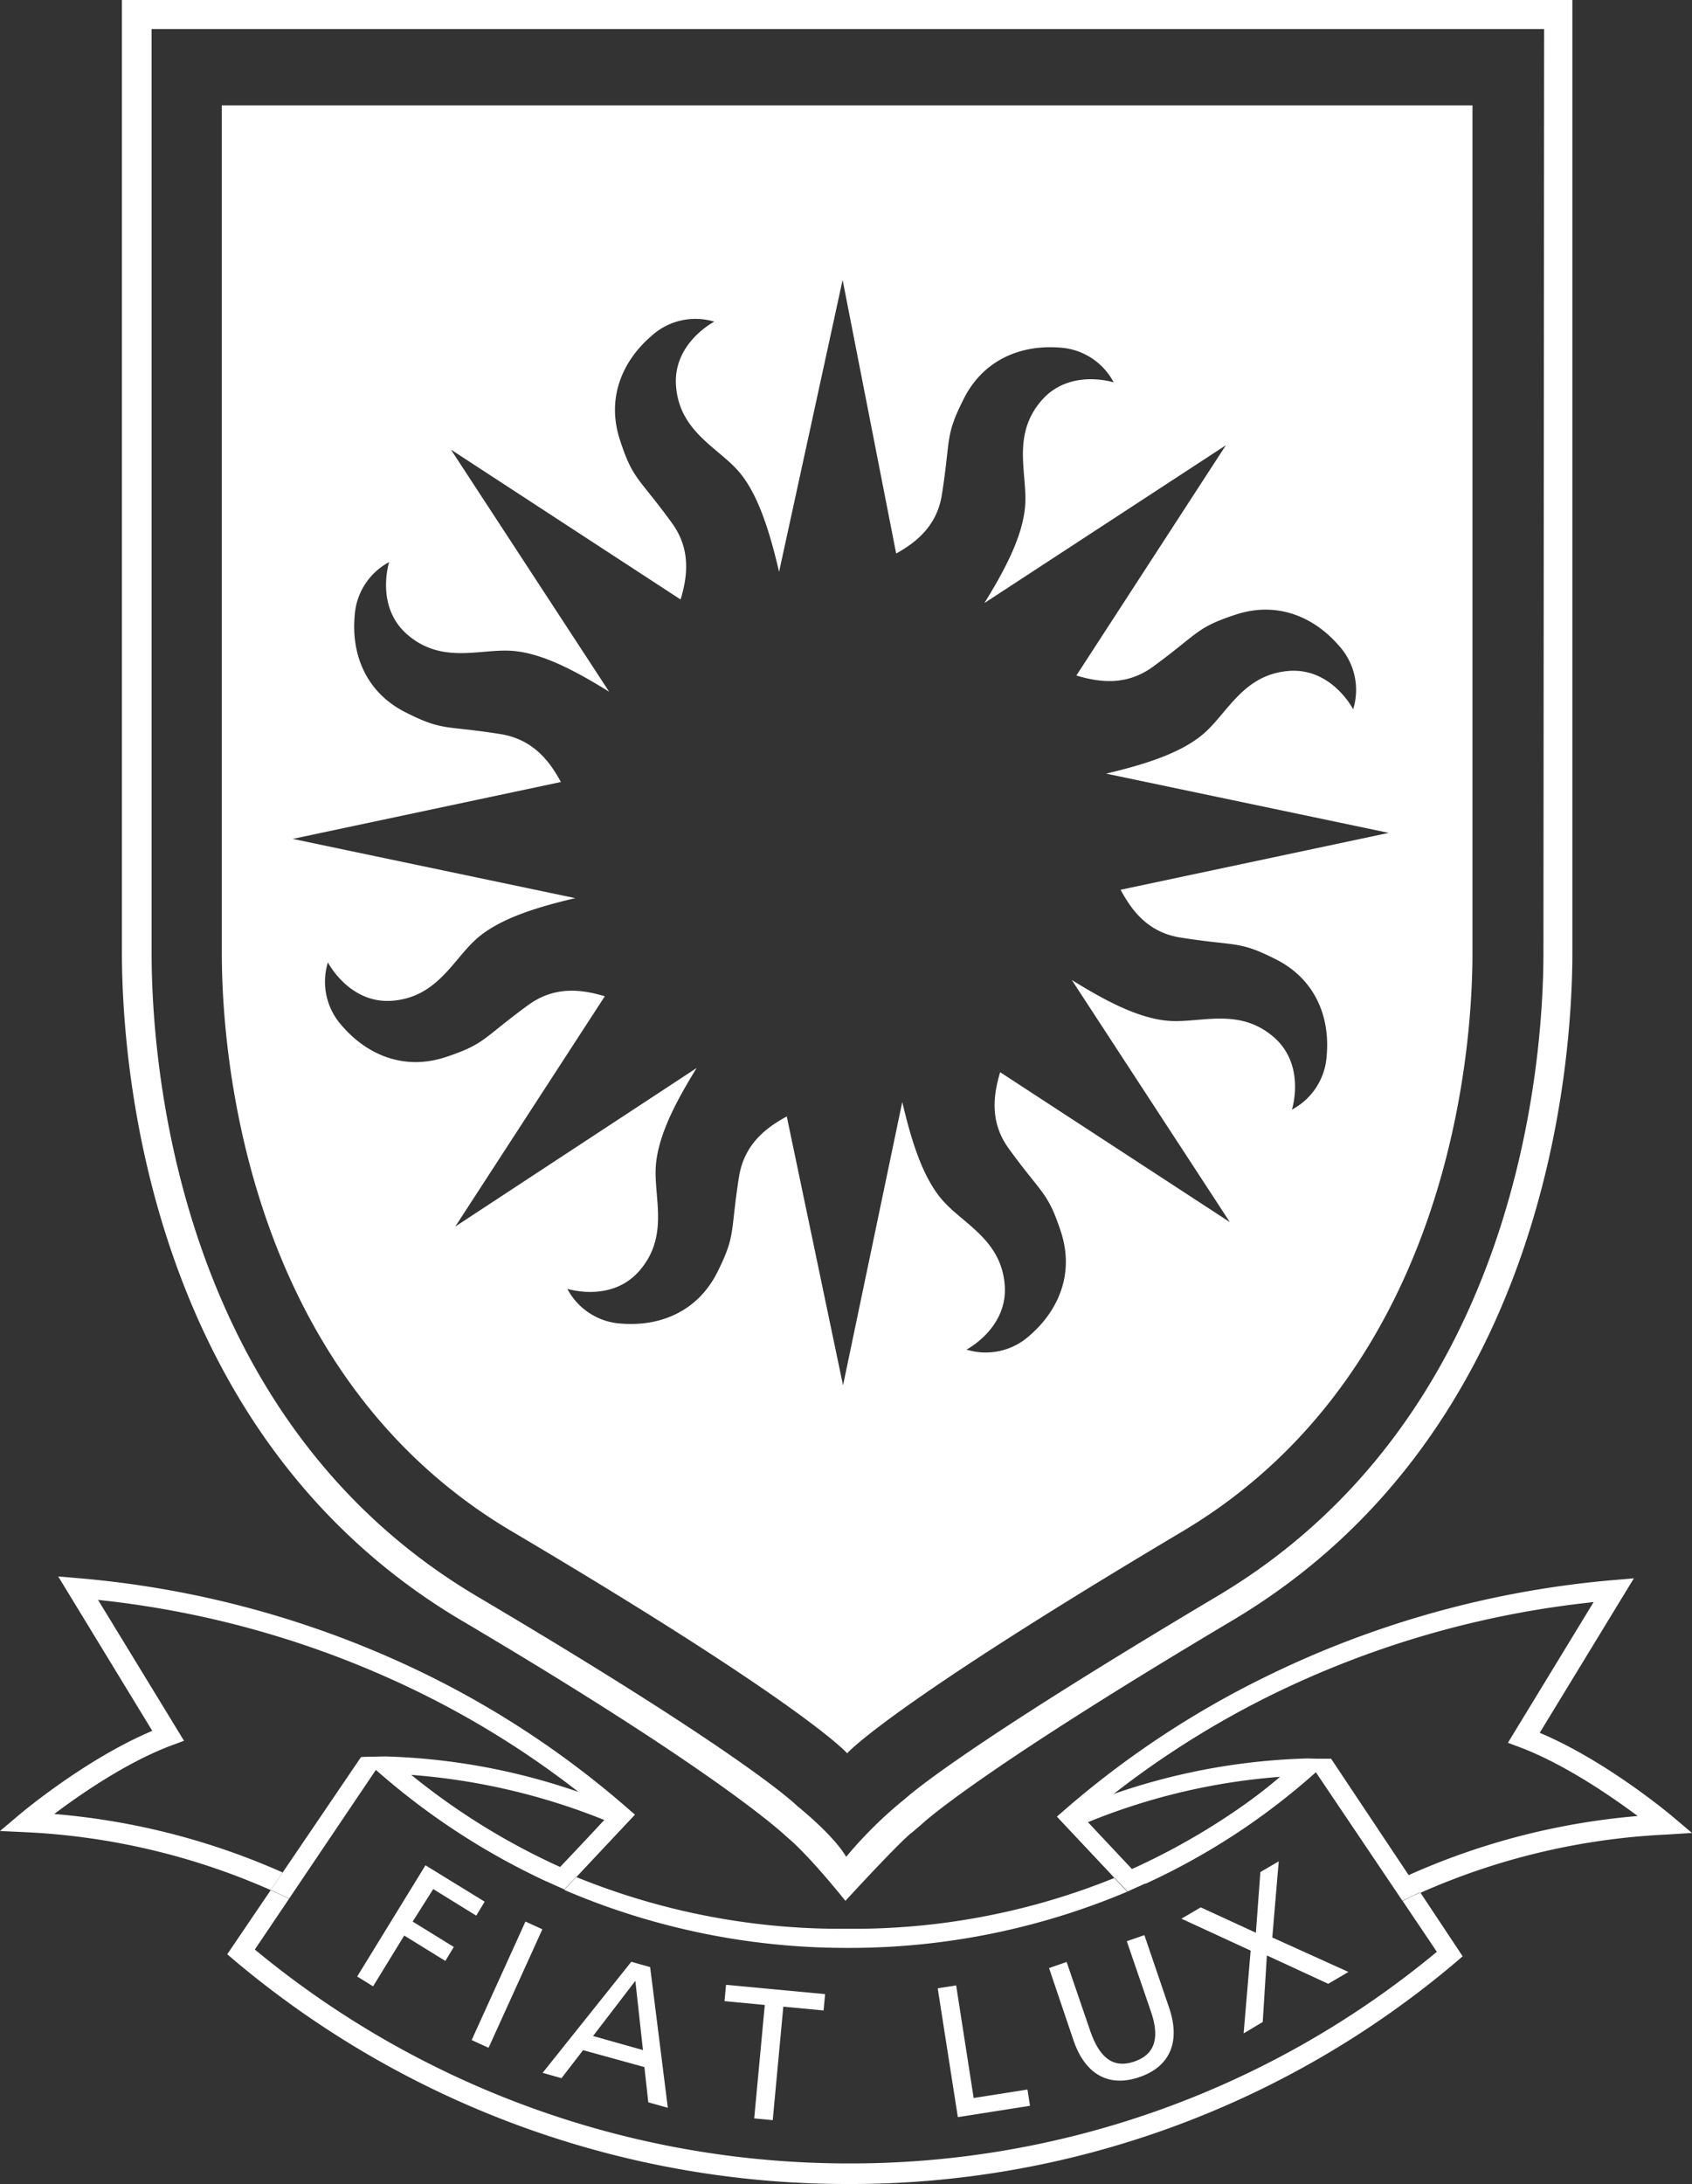 <svg id="Layer_2_copy_3" data-name="Layer 2 copy 3" xmlns="http://www.w3.org/2000/svg" viewBox="0 0 200 258"><rect x="0" y="0" width="200" height="258" fill="#333333" stroke="none"/><defs><style>.cls-1{fill:#fff;}</style></defs><title>logo_rgb_bw_reverse</title><path class="cls-1" d="M154.51,207.73a76.18,76.18,0,0,0-27.78,6.09l-1.79.78,8.34,8.85.45-.21a83.2,83.2,0,0,0,19.57-12.06l4-3.38ZM133.78,220.8l-5.21-5.53a74.87,74.87,0,0,1,22.87-5.38A80.71,80.71,0,0,1,133.78,220.8Z"/><path class="cls-1" d="M184.15,0H14.41V112.52c0,12.94,2.9,56.89,40.19,78.94C84.8,209.3,92.53,216.54,93,217c2.57,2.08,6.93,7.55,6.93,7.55s6.52-7.1,7.89-8.09l1.08-.92c-.12.12,5.59-5.58,36.8-24.13,37.27-22.15,40.16-66,40.16-78.93V0Zm-1.71,112.52c0,12.46-2.78,54.74-38.49,76-27.49,16.34-35.25,22.45-37,24l-.43.35a49.87,49.87,0,0,0-6.5,6.48c-1.54-2.63-5.78-6-5.78-6l0,0c-.64-.62-7.11-6.6-37.82-24.75-35.73-21.13-38.5-63.5-38.5-76V3.43h164.6Z"/><path class="cls-1" d="M26.22,12.45V112.52c0,7,.73,48.55,34.26,68.37,34.76,20.55,39.66,26.23,39.66,26.23s4.56-5.37,39.66-26.23c33.48-19.91,34.25-61.39,34.25-68.37V12.45Zm113.29,98.3c6.71,1.07,6.86.33,11.31,2.58,4.64,2.34,6.4,6.79,6,11.34a7.74,7.74,0,0,1-4.11,6.41s1.7-5.27-2.19-8.6c-4.07-3.48-8.56-1.63-12.28-1.88s-7.86-2.55-11.55-4.83l18.68,28.6-27.15-17.71c-.78,2.62-1.28,5.84,1,9,4,5.51,4.61,5.09,6.18,9.84,1.62,4.93-.27,9.33-3.73,12.3a7.71,7.71,0,0,1-7.43,1.63s4.92-2.53,4.52-7.64c-.42-5.34-4.9-7.2-7.35-10s-3.76-7.38-4.76-11.61l-7,33.47L93,131.89c-2.4,1.3-5,3.22-5.64,7.08-1.07,6.72-.34,6.87-2.58,11.34-2.34,4.64-6.78,6.41-11.32,6.05a7.71,7.71,0,0,1-6.4-4.11s5.27,1.7,8.58-2.2c3.47-4.08,1.62-8.57,1.88-12.3s2.54-7.87,4.82-11.58L53.82,144.89l17.67-27.2c-2.61-.78-5.83-1.28-9,1-5.49,4-5.08,4.62-9.82,6.19-4.93,1.62-9.32-.28-12.28-3.74a7.74,7.74,0,0,1-1.63-7.45s2.53,4.93,7.62,4.53c5.34-.42,7.19-4.91,10-7.36S63.76,107.1,68,106.1l-33.4-7,31.7-6.72c-1.3-2.4-3.22-5-7.07-5.65-6.7-1.07-6.85-.33-11.31-2.59-4.63-2.34-6.4-6.79-6-11.34A7.73,7.73,0,0,1,46,66.4s-1.7,5.28,2.19,8.6c4.07,3.48,8.56,1.63,12.28,1.88S68.29,79.43,72,81.71L53.3,53.11,80.45,70.82c.78-2.61,1.28-5.84-1-9-4-5.51-4.62-5.09-6.17-9.84-1.62-4.94.27-9.33,3.73-12.3A7.71,7.71,0,0,1,84.43,38s-4.93,2.53-4.52,7.63c.42,5.34,4.9,7.21,7.35,10s3.82,7.61,4.83,11.92l7.51-34.48,6.33,32.32c2.33-1.3,4.81-3.22,5.4-6.94,1.07-6.72.33-6.87,2.59-11.34,2.33-4.64,6.78-6.4,11.32-6.05a7.72,7.72,0,0,1,6.4,4.11s-5.27-1.7-8.58,2.2c-3.48,4.08-1.62,8.57-1.88,12.3s-2.54,7.88-4.82,11.57L144.9,52.6,127.23,79.8c2.61.78,5.83,1.28,9-1,5.49-4,5.08-4.63,9.82-6.19,4.93-1.63,9.32.27,12.28,3.74a7.75,7.75,0,0,1,1.62,7.44s-2.53-4.93-7.62-4.53c-5.33.42-7.2,4.91-10,7.36s-7.36,3.76-11.58,4.77l33.4,7-31.69,6.72C133.74,107.5,135.66,110.14,139.5,110.75Z"/><path class="cls-1" d="M6.41,214.29c3.06-2.3,8.62-6.17,14-8.15l1.34-.5L11.59,189A113.18,113.18,0,0,1,50,200.14a107.74,107.74,0,0,1,21.9,14.41L66,220.77c.71.32,1.43.64,2.15.94l6.89-7.35-.93-.81A109.89,109.89,0,0,0,50.78,198,115.65,115.65,0,0,0,9.21,186.43l-2.33-.2,1.22,2L18,204.47c-7.81,3.28-15.37,9.61-15.7,9.89L0,216.3l3,.14a81,81,0,0,1,29,6.84l1.41-2.08A83.29,83.29,0,0,0,6.41,214.29Z"/><path class="cls-1" d="M200,216.53l-2.3-1.94c-.33-.28-7.89-6.61-15.7-9.89l9.91-16.25,1.22-2-2.33.2a115.66,115.66,0,0,0-41.57,11.61,109.9,109.9,0,0,0-23.36,15.52l-.93.81,6.81,7.26c.72-.3,1.44-.61,2.15-.94l-5.76-6.14A107.71,107.71,0,0,1,150,200.37a113.17,113.17,0,0,1,38.37-11.11l-10.13,16.62,1.34.5c5.34,2,10.91,5.85,14,8.15a83.28,83.28,0,0,0-27.11,7l1.39,2.09a81,81,0,0,1,29.13-6.9Z"/><path class="cls-1" d="M155.54,209.36l10.23,15.18c.7-.34,1.39-.66,2.09-1l-10.52-15.78-1.47,0h-2.16a73.5,73.5,0,0,1-19.81,13.17l1.5,1.6A80.41,80.41,0,0,0,155.54,209.36Z"/><path class="cls-1" d="M64.62,222.26l1.4-1.49a76.41,76.41,0,0,1-20.09-13.24l-1.9,0-1.38.07L32,223.28c.73.32,1.46.66,2.18,1l10.25-15.2A83.86,83.86,0,0,0,64.62,222.26Z"/><path class="cls-1" d="M169.84,230.57a108.38,108.38,0,0,1-69.6,25A110,110,0,0,1,30.12,230.3l4.05-6c-.72-.35-1.45-.69-2.18-1l-5.13,7.56.81.69A112.42,112.42,0,0,0,100.14,258a110.7,110.7,0,0,0,71.95-26.21l.8-.69-5-7.53c-.7.31-1.4.64-2.09,1Z"/><path class="cls-1" d="M100.24,230.11a84.46,84.46,0,0,0,33-6.64l-1.52-1.62a82.15,82.15,0,0,1-31.6,6,82.86,82.86,0,0,1-32-6.11l-1.42,1.52A84.61,84.61,0,0,0,100.24,230.11Z"/><path class="cls-1" d="M50.29,220.35l7,4.3-1,1.65-5.08-3.14L48.78,227l4.86,3-1,1.65-4.86-3-3.68,6-1.88-1.16Z"/><path class="cls-1" d="M62.11,227l2,.91-6.36,14-2-.91Z"/><path class="cls-1" d="M74.62,231.75l2.23.63L78.94,249l-2.31-.65-.46-4.16-7.25-2-2.55,3.31-2.23-.63ZM75.1,234l-5,6.52,5.9,1.66Z"/><path class="cls-1" d="M90.4,236.85l-4.76-.45.18-1.93,11.71,1.1-.18,1.93-4.76-.45-1.25,13.41-2.19-.21Z"/><path class="cls-1" d="M110.84,234.88l2.18-.34,2.07,13.3,6.36-1,.3,1.92-8.53,1.34Z"/><path class="cls-1" d="M138.18,237.14c1.41,4.09.09,7-3.49,8.23s-6.4-.25-7.8-4.34L124,232.49l2.08-.72,2.83,8.27c1,2.8,2.5,4.41,5.18,3.49s2.91-3.15,1.94-5.94l-2.84-8.27,2.08-.72Z"/><path class="cls-1" d="M147.83,230.43l-8.18-3.77,2.28-1.34,6.52,3,.53-7.17,2.17-1.27-.76,9,9,4.07L157,234.35,149.75,231l-.49,7.86L147,240.21Z"/><path class="cls-1" d="M73.27,213.58a76.18,76.18,0,0,0-27.78-6.09l-2.83.07,4,3.38A83.16,83.16,0,0,0,66.26,223l.45.21,8.34-8.85Zm-7,7a80.71,80.71,0,0,1-17.66-10.91A76.55,76.55,0,0,1,71.43,215Z"/></svg>